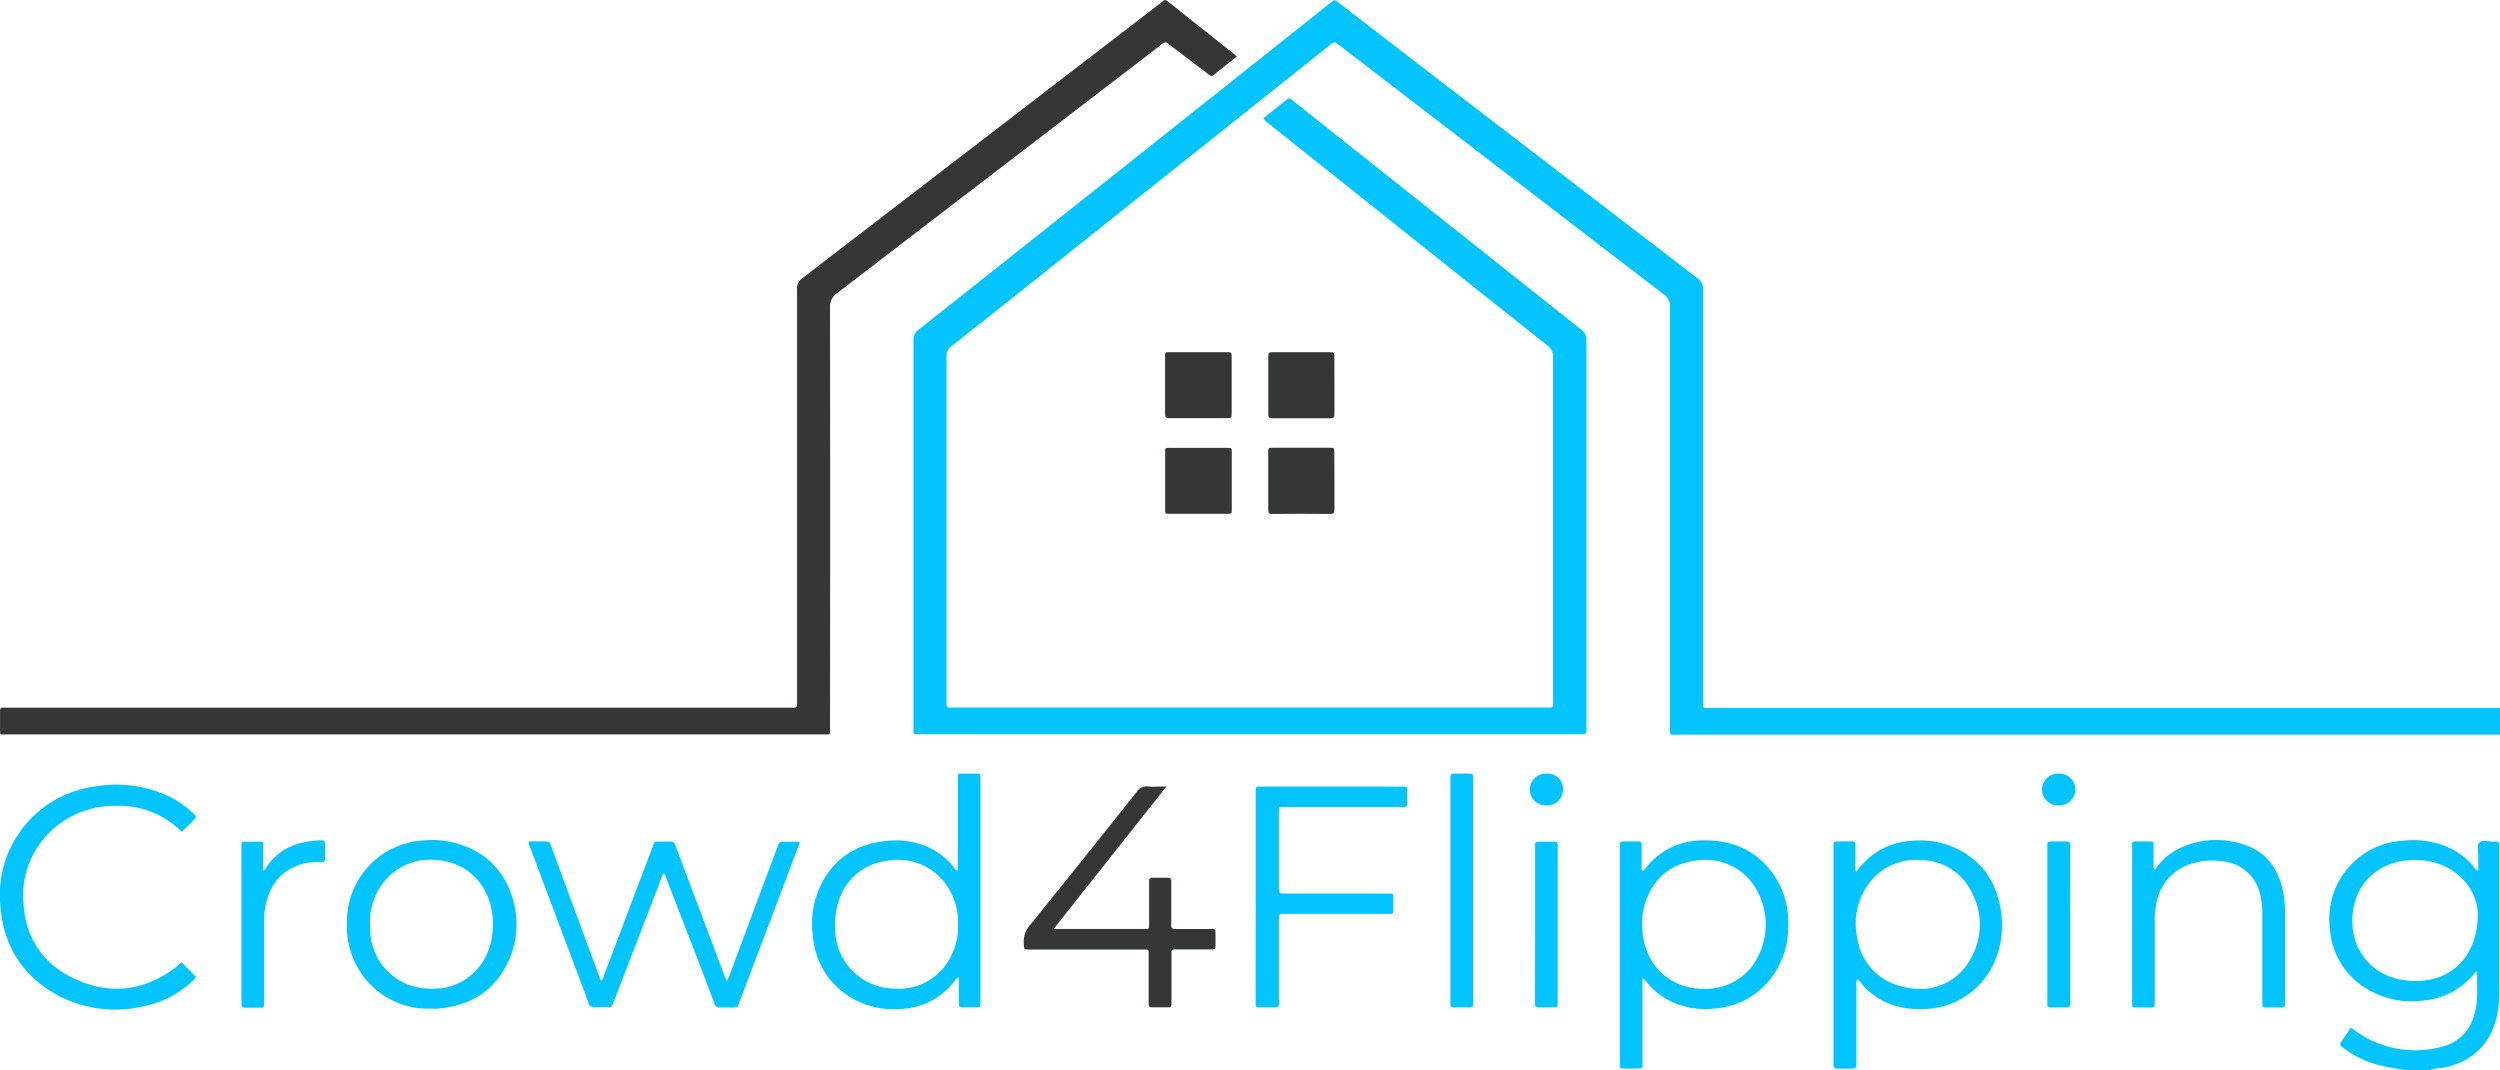 <svg id="Capa_1" data-name="Capa 1" xmlns="http://www.w3.org/2000/svg" viewBox="0 0 490.6 210.06"><defs><style>.cls-1{fill:#03c4ff;}.cls-2{fill:#353636;}</style></defs><title>Crowd4Flipping</title><path class="cls-1" d="M490.6,144.17l-1.61,0H329.37c-1.9,0-1.68.26-1.68-1.73q0-41.11,0-82.23a2.61,2.61,0,0,0-1.12-2.38q-26.07-20-52.08-40l-11.4-8.75a5.09,5.09,0,0,1-.58-.46c-.44-.42-.82-.36-1.28,0-1.66,1.36-3.35,2.68-5,4L201.77,56q-7.56,6-15.12,12a2.09,2.09,0,0,0-.91,1.86q0,33.81,0,67.62c0,.2,0,.41,0,.62,0,.5.15.78.7.75.29,0,.58,0,.87,0H303.19c1.74,0,1.58.22,1.58-1.6q0-33.57,0-67.12a2.58,2.58,0,0,0-1.06-2.29q-27.3-21.69-54.56-43.45a5.55,5.55,0,0,1-1.26-1.15c1.57-1.26,3.15-2.51,4.72-3.78.35-.28.59-.13.87.09.77.63,1.54,1.24,2.32,1.86q27.26,21.65,54.52,43.29a2.38,2.38,0,0,1,1,2.07q0,38,0,75.91c0,.25,0,.5,0,.75,0,.48-.2.67-.67.65-.29,0-.58,0-.87,0h-129c-1.7,0-1.52.19-1.52-1.52q0-37.9,0-75.8a2.32,2.32,0,0,1,1-2.06Q220.52,32.82,260.75.82l.39-.3c.79-.62.65-.67,1.55,0l18.17,14Q307,34.57,333.13,54.62a2.41,2.41,0,0,1,1.08,2.15q0,40.24,0,80.5c0,1.89-.24,1.66,1.62,1.66H488.74c.62,0,1.24,0,1.86,0Z"/><path class="cls-1" d="M472.75,210.06a41.18,41.18,0,0,1-6.68-1.26,18.84,18.84,0,0,1-6.14-3.11c-.85-.68-.85-.68-.28-1.55s1.09-1.63,1.65-2.46a4.17,4.17,0,0,1,.4.21,19.86,19.86,0,0,0,16.61,3.73c4.28-.81,6.8-3.51,7.54-7.8a16.61,16.61,0,0,0,.26-2.33c0-1.6,0-3.2,0-4.75-.22-.15-.31,0-.38.06a14.1,14.1,0,0,1-10,5.52,17,17,0,0,1-12.14-2.84,14.82,14.82,0,0,1-6.4-11.49,15.34,15.34,0,0,1,14.26-17,17.58,17.58,0,0,1,8.16.95,13.81,13.81,0,0,1,5.88,4.2,1.51,1.51,0,0,0,.85.73c0-1,0-2,0-2.94s-.39-2,.21-2.61,1.66-.16,2.52-.17c1.5,0,1.37-.11,1.37,1.43q0,13.6,0,27.23a24.66,24.66,0,0,1-.4,5.42c-1.29,5.76-5,9.27-10.8,10.34a9,9,0,0,0-2.52.48Zm13.49-30.7c-.05-3.28-1.89-6.8-5.89-9.06a12.85,12.85,0,0,0-5.08-1.47c-6-.61-12.69,2.56-13.57,10.34-.61,5.44,2.06,10.66,7.63,12.6a14.64,14.64,0,0,0,5.49.72C481.5,192.2,486.23,187.29,486.24,179.36Z"/><path class="cls-2" d="M242.72,11.09c-1.55,1.23-3.08,2.42-4.58,3.65-.48.38-.75,0-1.07-.21L229.8,9a2.88,2.88,0,0,1-.39-.3c-.49-.53-.89-.48-1.46,0-2.26,1.79-4.58,3.53-6.87,5.29Q192.7,35.73,164.3,57.51a3.15,3.15,0,0,0-1.42,2.84q.06,41.1,0,82.22c0,1.77.23,1.55-1.6,1.55H1.59c-1.76,0-1.56.31-1.58-1.57,0-1,0-2.06,0-3.09,0-.42.15-.61.57-.59s.75,0,1.12,0H154.6c2.06,0,1.8.22,1.81-1.75q0-40.18,0-80.36a2.49,2.49,0,0,1,1.13-2.24q35-26.87,70-53.76c1.29-1,.92-1,2.23,0L242,10.47Z"/><path class="cls-1" d="M364.45,192.16a2.87,2.87,0,0,0-.15,1.39q0,7.24,0,14.49c0,.29,0,.58,0,.86,0,.57-.16.83-.77.81-1,0-2,0-3,0-.53,0-.75-.22-.72-.74,0-.25,0-.5,0-.75v-41.6c0-1.65-.16-1.49,1.56-1.5h1.85c.86,0,.87,0,.88.94,0,1.44,0,2.89,0,4.33,0,.2,0,.39.05.68.4-.18.53-.5.72-.74A13.9,13.9,0,0,1,375.23,165a16.73,16.73,0,0,1,7.77,1.1c5.71,2.36,8.79,6.74,9.68,12.75a18.43,18.43,0,0,1-.72,8.44A15.37,15.37,0,0,1,377.53,198a16.86,16.86,0,0,1-6.11-.78,14,14,0,0,1-6.08-4.11A3.06,3.06,0,0,0,364.45,192.16Zm12.43,1.89a11,11,0,0,0,9.65-5.59,13.41,13.41,0,0,0,.27-13.59,11,11,0,0,0-9.72-6.07,11.41,11.41,0,0,0-9.92,4.06,13.21,13.21,0,0,0-2.77,10.8C365.25,189.86,370,194,376.88,194.05Z"/><path class="cls-1" d="M188.17,191.8c-.54.12-.67.5-.88.77A13.84,13.84,0,0,1,176.71,198a16.48,16.48,0,0,1-9.31-2,15.4,15.4,0,0,1-7.9-12.44,17.58,17.58,0,0,1,1.42-9.56c2.65-5.57,7.15-8.46,13.23-9a15.76,15.76,0,0,1,7.41,1,13.76,13.76,0,0,1,5.53,4.06c.22.27.35.64.87.8V153.26c0-.33,0-.66,0-1a.42.42,0,0,1,.47-.45h3.46c.37,0,.51.2.51.54s0,.58,0,.87v43.08c0,1.52.14,1.37-1.41,1.38-.7,0-1.4,0-2.11,0-.52,0-.73-.17-.72-.71,0-1.49,0-3,0-4.46ZM188,181.45a12.81,12.81,0,0,0-2.58-8.21,11.57,11.57,0,0,0-11.21-4.33,11.19,11.19,0,0,0-9.59,7.85,14.55,14.55,0,0,0-.71,5.6A11.71,11.71,0,0,0,175.6,194a11.29,11.29,0,0,0,10.79-5.93A12.82,12.82,0,0,0,188,181.45Z"/><path class="cls-1" d="M322.32,192v16.21c0,.29,0,.58,0,.86s-.12.63-.55.63h-3.35c-.34,0-.55-.15-.54-.52s0-.58,0-.87v-42.1c0-1.07,0-1.08,1.09-1.09.83,0,1.66,0,2.48,0,.55,0,.72.22.71.74,0,1.28,0,2.56,0,3.84,0,.39-.11.81.12,1.15.25.1.35-.07.43-.19a14.07,14.07,0,0,1,11.66-5.74c5.16-.07,9.57,1.63,12.91,5.66A16.53,16.53,0,0,1,350.9,182a16.21,16.21,0,0,1-4.71,11.5,15.15,15.15,0,0,1-9.47,4.38,16,16,0,0,1-8.26-1.1,13.57,13.57,0,0,1-5.28-4c-.18-.23-.37-.44-.56-.66A2.6,2.6,0,0,0,322.32,192Zm12.06,2.05a11.58,11.58,0,0,0,9.42-4.39,13.86,13.86,0,0,0-.18-16.68,11.5,11.5,0,0,0-10.73-4.1c-5.06.6-8.36,3.42-10,8.22a13.72,13.72,0,0,0-.58,5.62C322.93,189.76,328,194.07,334.38,194.05Z"/><path class="cls-1" d="M103.77,165.12h3c1,0,1.06,0,1.41,1,1.24,3.32,2.46,6.65,3.69,10l5.7,15.43c.11.3.24.59.36.9.45-.21.45-.64.57-1,3.18-8.37,6.33-16.74,9.51-25.1.49-1.31.17-1.2,1.74-1.21.57,0,1.15,0,1.73,0a1,1,0,0,1,1.08.76c.76,2.13,1.58,4.25,2.38,6.37q3.57,9.49,7.15,19c.14.38.3.75.54,1.35.21-.5.36-.8.48-1.11q4.71-12.63,9.44-25.26c.4-1.07.4-1.08,1.58-1.08h2.68c.18.45-.06.73-.17,1q-5.76,15.27-11.56,30.53c-.4,1.08-.2,1-1.48,1-.75,0-1.49,0-2.23,0a1,1,0,0,1-1.18-.8c-1-2.66-2-5.31-3.05-8q-3.19-8.31-6.41-16.61a1.72,1.72,0,0,0-.43-.85c-.41.25-.43.7-.57,1.07q-4.6,11.88-9.17,23.76c-.09.24-.2.46-.27.7a.84.84,0,0,1-1,.7,20.52,20.52,0,0,0-2.48,0,1.15,1.15,0,0,1-1.35-.91c-.78-2.22-1.63-4.41-2.46-6.61q-4.51-12-9-23.95A1.74,1.74,0,0,1,103.77,165.12Z"/><path class="cls-1" d="M35.64,188.84l2.8,2.84c-.14.46-.57.74-.92,1.07A19.47,19.47,0,0,1,28,197.51a24.11,24.11,0,0,1-16.93-2.32c-6.78-3.8-10.4-9.7-11-17.42a21.49,21.49,0,0,1,18.33-23.4,24.54,24.54,0,0,1,13.73,1.45A18,18,0,0,1,38,159.71c.6.6.6.62,0,1.25l-2.29,2.26c-.22-.18-.38-.3-.53-.44a17.22,17.22,0,0,0-12.56-4.63,17.89,17.89,0,0,0-12.78,5.1A17.38,17.38,0,0,0,4.72,178.4a16.31,16.31,0,0,0,8.58,13c6.73,3.64,13.51,3.58,20-.71A27,27,0,0,0,35.64,188.84Z"/><path class="cls-1" d="M84.66,197.93a15.83,15.83,0,0,1-13.1-6,16.32,16.32,0,0,1-3.47-11,15.89,15.89,0,0,1,15-16,17.8,17.8,0,0,1,8.26,1.16,15,15,0,0,1,9,9.48,17.25,17.25,0,0,1-1,13.92c-2.73,5.21-7.23,7.84-13,8.39C85.73,198,85.19,197.93,84.66,197.93ZM72.6,181.4c0,.45,0,.91.06,1.36A11.66,11.66,0,0,0,84.47,194a11.26,11.26,0,0,0,10.27-5.31A12.59,12.59,0,0,0,96.65,183c.72-7.07-3.22-13.55-10.8-14.2A11.55,11.55,0,0,0,75.39,173,12.56,12.56,0,0,0,72.6,181.4Z"/><path class="cls-2" d="M206.77,182.29h17.85c.86,0,.88,0,.88-.92,0-2.51,0-5,0-7.55,0-.29,0-.58,0-.87,0-.55.23-.71.74-.7.95,0,1.9,0,2.85,0,.62,0,.77.24.76.81,0,2.47,0,4.95,0,7.43,0,.33,0,.66,0,1-.08.67.24.83.86.82,2.27,0,4.54,0,6.82,0,1,0,1,0,1,1v2c0,1,0,1-1,1h-6.57c-1.16,0-1.07,0-1.07,1.08,0,3.1,0,6.19,0,9.29,0,1,0,1-1,1-.83,0-1.65,0-2.48,0s-1,0-1-1v-9.29c0-1.14.06-1.06-1.08-1.06H202c-1.06,0-1,0-1.09-1.09a4.91,4.91,0,0,1,1.3-3.8q10.51-13,20.9-26.1a2.19,2.19,0,0,1,2.07-1c1.15.08,2.3,0,3.73,0Z"/><path class="cls-1" d="M246.42,176V155.45c0-1.07,0-1.09,1.09-1.09H275c1.13,0,1.14,0,1.14,1.16,0,.74,0,1.48,0,2.23,0,.41-.16.61-.58.6h-22.8c-.29,0-.58,0-.87,0-.88,0-.91,0-.92.9,0,2.4,0,4.79,0,7.19v7.67c0,1.23,0,1.24,1.21,1.24q9.85,0,19.7,0c1.73,0,1.52-.18,1.54,1.51,0,.58,0,1.15,0,1.73s-.13.79-.69.75a8.42,8.42,0,0,0-.87,0h-19.7c-1.17,0-1.18,0-1.19,1.14,0,1.57,0,3.14,0,4.7v11.27c0,1.23,0,1.24-1.18,1.24-.91,0-1.82,0-2.73,0-.47,0-.69-.16-.66-.65,0-.33,0-.66,0-1Z"/><path class="cls-1" d="M422.88,170.68a12.32,12.32,0,0,1,5.66-4.59,17,17,0,0,1,11.4-.49c4.46,1.33,7,4.48,8,8.93a20.82,20.82,0,0,1,.47,4.66v17.2a4.13,4.13,0,0,0,0,.5c.05.56-.14.83-.76.81-1,0-2.06,0-3.1,0-.41,0-.61-.16-.59-.58s0-.58,0-.87c0-5.57,0-11.14,0-16.71a16.5,16.5,0,0,0-.32-3.44,8.27,8.27,0,0,0-7.42-7.06,13.34,13.34,0,0,0-6.48.56,9.86,9.86,0,0,0-6.58,7.72,16.29,16.29,0,0,0-.31,3.69v15.22c0,.29,0,.58,0,.87s-.17.6-.59.6h-3.34c-.37,0-.51-.19-.51-.54s0-.58,0-.87V166.33c0-1.21-.15-1.21,1.21-1.21h2c1,0,1,0,1,1,0,1.2,0,2.4,0,3.59A1.23,1.23,0,0,0,422.88,170.68Z"/><path class="cls-1" d="M284.63,174.63V153.34c0-.28,0-.57,0-.86,0-.46.15-.68.63-.67h3.22c.41,0,.61.17.59.59s0,.58,0,.87v42.95c0,1.62.19,1.46-1.44,1.47-.78,0-1.57,0-2.35,0-.48,0-.68-.19-.65-.66,0-.29,0-.58,0-.87Z"/><path class="cls-1" d="M51.63,170.91a2.25,2.25,0,0,0,.83-1c2.64-3.71,6.43-4.94,10.77-5,.44,0,.57.21.56.61,0,1,0,2,0,3,0,.56-.25.69-.76.66a11.15,11.15,0,0,0-3.68.37c-4.1,1.12-6.32,4-7.21,8a16.8,16.8,0,0,0-.32,3.68v15c0,.28,0,.57,0,.86,0,.48-.19.66-.66.66-1,0-2.07,0-3.1,0-.57,0-.71-.25-.68-.75,0-.25,0-.5,0-.74v-29.7c0-1.49-.18-1.38,1.4-1.39h1.86c1,0,1,0,1,.95C51.64,167.63,51.63,169.2,51.63,170.91Z"/><path class="cls-2" d="M235.18,82.07c-1.9,0-3.8,0-5.7,0-.64,0-.85-.17-.84-.83,0-3.76,0-7.52,0-11.27,0-.84,0-.86.91-.86q5.58,0,11.15,0c.94,0,1,0,1,.95v11c0,1,0,1-1.05,1C238.81,82.08,237,82.07,235.18,82.07Z"/><path class="cls-2" d="M228.65,88.06a1.2,1.2,0,0,1,.79-.17c3.76,0,7.52,0,11.28,0,.94,0,1,0,1,.94v11c0,1,0,1-.92,1H229.48c-.4,0-.84.09-.83-.57C228.66,96.18,228.65,92.1,228.65,88.06Z"/><path class="cls-2" d="M261.87,75.6c0,1.9,0,3.8,0,5.7,0,.58-.16.78-.76.78-3.8,0-7.61,0-11.41,0-.54,0-.81-.08-.81-.73,0-3.84,0-7.68,0-11.52,0-.53.16-.72.7-.71,3.84,0,7.69,0,11.53,0,.64,0,.75.25.74.8C261.85,71.8,261.87,73.7,261.87,75.6Z"/><path class="cls-2" d="M261.87,94.42c0,1.86,0,3.71,0,5.57,0,.59-.09.87-.8.87q-5.68-.06-11.39,0c-.7,0-.8-.27-.8-.87,0-3.75,0-7.5,0-11.26,0-.84,0-.86.91-.86q5.56,0,11.15,0c.89,0,.9,0,.91,1Z"/><path class="cls-1" d="M406.23,181.49q0,7.37,0,14.73v.86c0,.4-.15.62-.58.61H402.3c-.36,0-.53-.16-.53-.51s0-.58,0-.87V166.48c0-1.46-.12-1.36,1.31-1.36h2.48c.46,0,.7.17.68.65,0,.29,0,.58,0,.87Q406.24,174.07,406.23,181.49Z"/><path class="cls-1" d="M301.25,181.32V166.59c0-.29,0-.58,0-.87s.13-.55.49-.55h3.47a.42.42,0,0,1,.47.45c0,.29,0,.58,0,.87v29.84c0,1.51.13,1.35-1.43,1.36-.78,0-1.57,0-2.35,0-.47,0-.7-.17-.67-.65,0-.29,0-.58,0-.87Z"/><path class="cls-1" d="M303.56,151.81a3,3,0,0,1,3.17,3.09,3.11,3.11,0,0,1-3.25,3.16,3.13,3.13,0,1,1,.08-6.25Z"/><path class="cls-1" d="M404.07,151.81a3.14,3.14,0,0,1,3.21,3.08,3.19,3.19,0,0,1-3.28,3.17,3.13,3.13,0,1,1,.07-6.25Z"/></svg>
